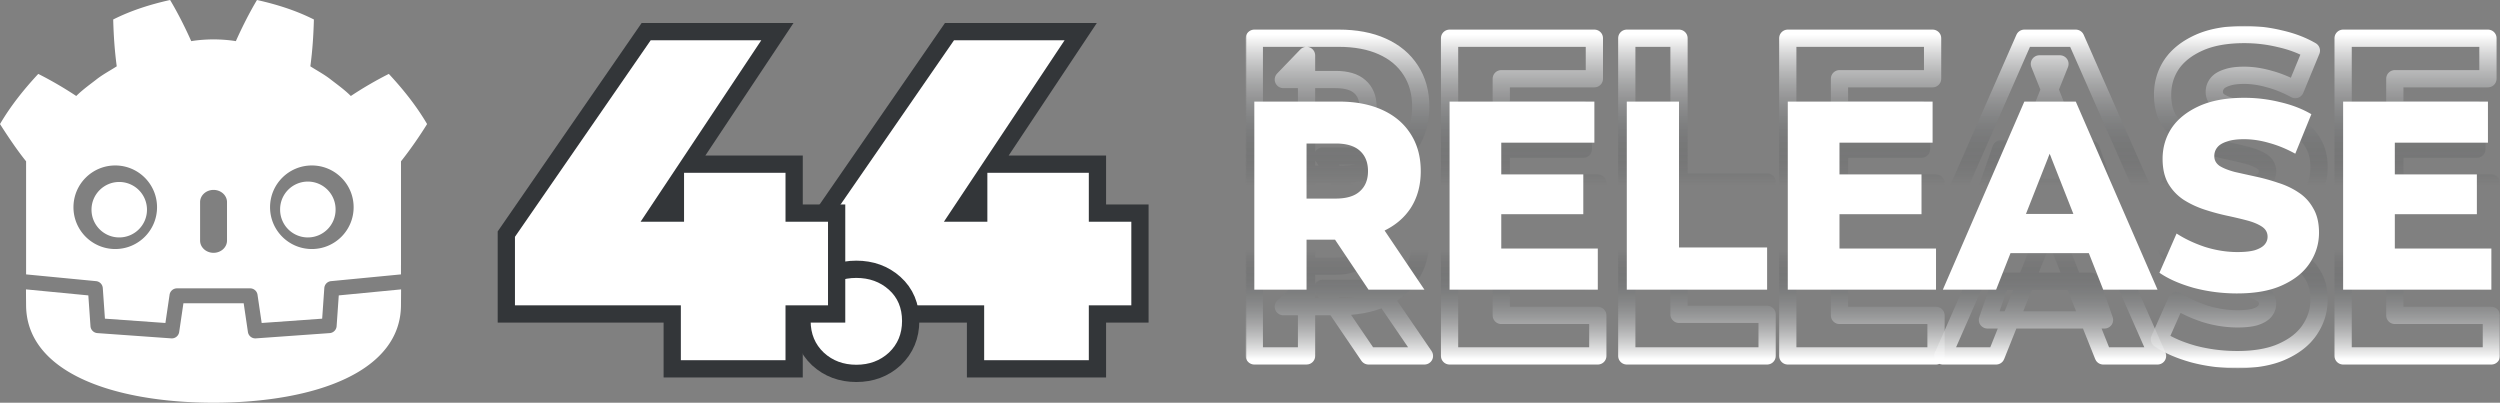 <svg width="869" height="140" fill="none" id="svg50" xmlns="http://www.w3.org/2000/svg" xmlns:svg="http://www.w3.org/2000/svg"><rect width="100%" height="100%" fill="#808080" stroke="none"/><path fill="#fff" stroke="#333639" stroke-width="6" d="m281.43 106.137v3h57.665V128.2h42.379v-19.063h14.773V74.066h-14.773V57.069h-36.462l27.54-41.408 3.101-4.661h-45.616l-.895 1.295-47.18 68.309-.532.769v.936zm58.777-41.845v9.774h-6.501z" id="path3-6"/><path fill="#fff" stroke="#333639" stroke-width="6" d="m284.292 124.756.015.014.015.014c3.651 3.363 8.168 5.005 13.345 5.005s9.693-1.642 13.344-5.005l.016-.014.014-.014c3.686-3.489 5.511-7.96 5.511-13.176.0-5.276-1.816-9.752-5.572-13.115-3.654-3.272-8.16-4.859-13.313-4.859-5.154.0-9.66 1.587-13.314 4.859l2.001 2.236-2.001-2.236c-3.756 3.363-5.572 7.839-5.572 13.115.0 5.216 1.825 9.687 5.511 13.176z" id="path2"/><path fill="#fff" stroke="#333639" stroke-width="6" d="m176 106.137v3h57.665V128.2h42.379v-19.063h14.773V74.066H276.044V57.069H239.582l27.54-41.408L270.223 11h-45.616l-.895 1.295-47.18 68.309-.532.769v.936zm58.777-41.845v9.774h-6.501z" id="path3"/><mask id="b" width="436" height="73" x="764" y="153" fill="#000" maskUnits="userSpaceOnUse"><path fill="#fff" d="m764 153h436v73H764z" id="path4"/><path d="m767 221.712v-64.424h29.339c5.868.0 10.911.951 15.129 2.853 4.278 1.903 7.579 4.663 9.902 8.283 2.322 3.559 3.484 7.793 3.484 12.701.0 4.847-1.162 9.05-3.484 12.609-2.323 3.497-5.624 6.196-9.902 8.098-4.218 1.841-9.261 2.761-15.129 2.761h-19.254l8.069-7.638v24.757zm39.7.0-15.953-23.469h19.345l16.045 23.469zm-21.546-22.825-8.069-8.375h18.154c3.79.0 6.602-.828 8.435-2.485 1.895-1.656 2.843-3.957 2.843-6.902.0-3.006-.948-5.338-2.843-6.995-1.833-1.656-4.645-2.484-8.435-2.484h-18.154l8.069-8.375zm66.402-16.658h29.798v13.621h-29.798zm1.283 25.401h33.557v14.082h-51.527v-64.424h50.335v14.082h-32.365zm43.631 14.082v-64.424h18.154v49.974h30.623v14.45zm72.648-39.483h29.798v13.621h-29.798zm1.283 25.401h33.559v14.082h-51.529v-64.424h50.339v14.082h-32.369zm35.929 14.082 28.33-64.424h17.88l28.42 64.424h-18.88l-22.19-55.496h7.15l-22.19 55.496zm15.5-12.517 4.67-13.437h31.36l4.67 13.437zM1108.66 223c-5.25.0-10.33-.644-15.22-1.933-4.82-1.35-8.77-3.067-11.82-5.154l5.96-13.436c2.87 1.84 6.17 3.374 9.9 4.601 3.79 1.166 7.55 1.749 11.28 1.749 2.5.0 4.52-.215 6.05-.644 1.53-.491 2.63-1.105 3.3-1.841.73-.798 1.1-1.718 1.1-2.761.0-1.472-.67-2.638-2.02-3.497-1.34-.859-3.09-1.565-5.23-2.117-2.13-.552-4.52-1.104-7.15-1.657a78.192 78.192.0 01-7.79-2.116c-2.57-.859-4.92-1.964-7.06-3.314a17.095 17.095.0 01-5.23-5.429c-1.34-2.271-2.01-5.124-2.01-8.56.0-3.865 1.04-7.362 3.11-10.491 2.14-3.129 5.32-5.645 9.54-7.547s9.47-2.853 15.77-2.853c4.22.0 8.34.491 12.38 1.473 4.09.92 7.73 2.3 10.91 4.141l-5.59 13.529c-3.06-1.657-6.09-2.884-9.08-3.681-3-.859-5.9-1.289-8.71-1.289-2.51.0-4.53.276-6.05.828-1.53.491-2.63 1.166-3.3 2.025-.68.859-1.01 1.841-1.01 2.945.0 1.411.64 2.546 1.92 3.405 1.35.798 3.09 1.473 5.23 2.025 2.2.491 4.58 1.012 7.15 1.565 2.63.552 5.23 1.257 7.79 2.116 2.63.798 5.02 1.902 7.16 3.314 2.13 1.349 3.85 3.159 5.13 5.43 1.34 2.208 2.02 5 2.02 8.375.0 3.742-1.07 7.209-3.21 10.399-2.08 3.129-5.23 5.645-9.45 7.547-4.15 1.902-9.41 2.853-15.77 2.853zm53.5-40.771h29.8v13.621h-29.8zm1.28 25.401H1197v14.082h-51.53v-64.424h50.34v14.082h-32.37z" id="path5"/></mask><path stroke="url(#a)" stroke-linejoin="round" stroke-width="6" d="m767 221.712v-64.424h29.339c5.868.0 10.911.951 15.129 2.853 4.278 1.903 7.579 4.663 9.902 8.283 2.322 3.559 3.484 7.793 3.484 12.701.0 4.847-1.162 9.05-3.484 12.609-2.323 3.497-5.624 6.196-9.902 8.098-4.218 1.841-9.261 2.761-15.129 2.761h-19.254l8.069-7.638v24.757zm39.7.0-15.953-23.469h19.345l16.045 23.469zm-21.546-22.825-8.069-8.375h18.154c3.79.0 6.602-.828 8.435-2.485 1.895-1.656 2.843-3.957 2.843-6.902.0-3.006-.948-5.338-2.843-6.995-1.833-1.656-4.645-2.484-8.435-2.484h-18.154l8.069-8.375z" mask="url(#b)" style="stroke:url(#a)" transform="translate(-331,-144)" id="path6"/><path stroke="url(#c)" stroke-linejoin="round" stroke-width="6" d="m851.556 182.229h29.798v13.621h-29.798zm1.283 25.401h33.557v14.082h-51.527v-64.424h50.335v14.082h-32.365z" mask="url(#b)" style="stroke:url(#c)" transform="translate(-331,-144)" id="path7"/><path stroke="url(#d)" stroke-linejoin="round" stroke-width="6" d="m896.47 221.712v-64.424h18.154v49.974h30.623v14.45z" mask="url(#b)" style="stroke:url(#d)" transform="translate(-331,-144)" id="path8"/><path stroke="url(#e)" stroke-linejoin="round" stroke-width="6" d="m969.118 182.229h29.798v13.621h-29.798zm1.283 25.401h33.559v14.082h-51.529v-64.424h50.339v14.082h-32.369z" mask="url(#b)" style="stroke:url(#e)" transform="translate(-331,-144)" id="path9"/><path stroke="url(#f)" stroke-linejoin="round" stroke-width="6" d="m1006.33 221.712 28.33-64.424h17.88l28.42 64.424h-18.88l-22.19-55.496h7.15l-22.19 55.496zm15.5-12.517 4.67-13.437h31.36l4.67 13.437z" mask="url(#b)" style="stroke:url(#f)" transform="translate(-331,-144)" id="path10"/><path stroke="url(#g)" stroke-linejoin="round" stroke-width="6" d="m1108.66 223c-5.25.0-10.33-.644-15.22-1.933-4.82-1.35-8.77-3.067-11.82-5.154l5.96-13.436c2.87 1.84 6.17 3.374 9.9 4.601 3.79 1.166 7.55 1.749 11.28 1.749 2.5.0 4.52-.215 6.05-.644 1.53-.491 2.63-1.105 3.3-1.841.73-.798 1.1-1.718 1.1-2.761.0-1.472-.67-2.638-2.02-3.497-1.34-.859-3.09-1.565-5.23-2.117-2.13-.552-4.52-1.104-7.15-1.657a78.192 78.192.0 01-7.79-2.116c-2.57-.859-4.92-1.964-7.06-3.314a17.095 17.095.0 01-5.23-5.429c-1.34-2.271-2.01-5.124-2.01-8.56.0-3.865 1.04-7.362 3.11-10.491 2.14-3.129 5.32-5.645 9.54-7.547s9.47-2.853 15.77-2.853c4.22.0 8.34.491 12.38 1.473 4.09.92 7.73 2.3 10.91 4.141l-5.59 13.529c-3.06-1.657-6.09-2.884-9.08-3.681-3-.859-5.9-1.289-8.71-1.289-2.51.0-4.53.276-6.05.828-1.53.491-2.63 1.166-3.3 2.025-.68.859-1.01 1.841-1.01 2.945.0 1.411.64 2.546 1.92 3.405 1.35.798 3.09 1.473 5.23 2.025 2.2.491 4.58 1.012 7.15 1.565 2.63.552 5.23 1.257 7.79 2.116 2.63.798 5.02 1.902 7.16 3.314 2.13 1.349 3.85 3.159 5.13 5.43 1.34 2.208 2.02 5 2.02 8.375.0 3.742-1.07 7.209-3.21 10.399-2.08 3.129-5.23 5.645-9.45 7.547-4.15 1.902-9.41 2.853-15.77 2.853z" mask="url(#b)" style="stroke:url(#g)" transform="translate(-331,-144)" id="path11"/><path stroke="url(#h)" stroke-linejoin="round" stroke-width="6" d="m1162.16 182.229h29.8v13.621h-29.8zm1.28 25.401H1197v14.082h-51.53v-64.424h50.34v14.082h-32.37z" mask="url(#b)" style="stroke:url(#h)" transform="translate(-331,-144)" id="path12"/><mask id="j" width="436" height="73" x="764" y="199" fill="#000" maskUnits="userSpaceOnUse"><path fill="#fff" d="m764 199h436v73H764z" id="path13"/><path d="m767 267.712v-64.424h29.339c5.868.0 10.911.951 15.129 2.853 4.278 1.903 7.579 4.663 9.902 8.283 2.322 3.559 3.484 7.793 3.484 12.701.0 4.847-1.162 9.05-3.484 12.609-2.323 3.497-5.624 6.196-9.902 8.098-4.218 1.841-9.261 2.761-15.129 2.761h-19.254l8.069-7.638v24.757zm39.7.0-15.953-23.469h19.345l16.045 23.469zm-21.546-22.825-8.069-8.375h18.154c3.79.0 6.602-.828 8.435-2.485 1.895-1.656 2.843-3.957 2.843-6.902.0-3.006-.948-5.338-2.843-6.995-1.833-1.656-4.645-2.484-8.435-2.484h-18.154l8.069-8.375zm66.402-16.658h29.798v13.621h-29.798zm1.283 25.401h33.557v14.082h-51.527v-64.424h50.335v14.082h-32.365zm43.631 14.082v-64.424h18.154v49.974h30.623v14.45zm72.648-39.483h29.798v13.621h-29.798zm1.283 25.401h33.559v14.082h-51.529v-64.424h50.339v14.082h-32.369zm35.929 14.082 28.33-64.424h17.88l28.42 64.424h-18.88l-22.19-55.496h7.15l-22.19 55.496zm15.5-12.517 4.67-13.437h31.36l4.67 13.437zM1108.66 269c-5.25.0-10.33-.644-15.22-1.933-4.82-1.35-8.77-3.067-11.82-5.154l5.96-13.436c2.87 1.84 6.17 3.374 9.9 4.601 3.79 1.166 7.55 1.749 11.28 1.749 2.5.0 4.52-.215 6.05-.644 1.53-.491 2.63-1.105 3.3-1.841.73-.798 1.1-1.718 1.1-2.761.0-1.472-.67-2.638-2.02-3.497-1.34-.859-3.09-1.565-5.23-2.117-2.13-.552-4.52-1.104-7.15-1.657a78.192 78.192.0 01-7.79-2.116c-2.57-.859-4.92-1.964-7.06-3.314a17.095 17.095.0 01-5.23-5.429c-1.34-2.271-2.01-5.124-2.01-8.56.0-3.865 1.04-7.362 3.11-10.491 2.14-3.129 5.32-5.645 9.54-7.547s9.47-2.853 15.77-2.853c4.22.0 8.34.491 12.38 1.473 4.09.92 7.73 2.3 10.91 4.141l-5.59 13.529c-3.06-1.657-6.09-2.884-9.08-3.681-3-.859-5.9-1.289-8.71-1.289-2.51.0-4.53.276-6.05.828-1.53.491-2.63 1.166-3.3 2.025-.68.859-1.01 1.841-1.01 2.945.0 1.411.64 2.546 1.92 3.405 1.35.798 3.09 1.473 5.23 2.025 2.2.491 4.58 1.012 7.15 1.565 2.63.552 5.23 1.257 7.79 2.116 2.63.798 5.02 1.902 7.16 3.314 2.13 1.349 3.85 3.159 5.13 5.43 1.34 2.208 2.02 5 2.02 8.375.0 3.742-1.07 7.209-3.21 10.399-2.08 3.129-5.23 5.645-9.45 7.547-4.15 1.902-9.41 2.853-15.77 2.853zm53.5-40.771h29.8v13.621h-29.8zm1.28 25.401H1197v14.082h-51.53v-64.424h50.34v14.082h-32.37z" id="path14"/></mask><path stroke="url(#i)" stroke-linejoin="round" stroke-width="6" d="m767 267.712v-64.424h29.339c5.868.0 10.911.951 15.129 2.853 4.278 1.903 7.579 4.663 9.902 8.283 2.322 3.559 3.484 7.793 3.484 12.701.0 4.847-1.162 9.05-3.484 12.609-2.323 3.497-5.624 6.196-9.902 8.098-4.218 1.841-9.261 2.761-15.129 2.761h-19.254l8.069-7.638v24.757zm39.7.0-15.953-23.469h19.345l16.045 23.469zm-21.546-22.825-8.069-8.375h18.154c3.79.0 6.602-.828 8.435-2.485 1.895-1.656 2.843-3.957 2.843-6.902.0-3.006-.948-5.338-2.843-6.995-1.833-1.656-4.645-2.484-8.435-2.484h-18.154l8.069-8.375z" mask="url(#j)" style="stroke:url(#i)" transform="translate(-331,-144)" id="path15"/><path stroke="url(#k)" stroke-linejoin="round" stroke-width="6" d="m851.556 228.229h29.798v13.621h-29.798zm1.283 25.401h33.557v14.082h-51.527v-64.424h50.335v14.082h-32.365z" mask="url(#j)" style="stroke:url(#k)" transform="translate(-331,-144)" id="path16"/><path stroke="url(#l)" stroke-linejoin="round" stroke-width="6" d="m896.47 267.712v-64.424h18.154v49.974h30.623v14.45z" mask="url(#j)" style="stroke:url(#l)" transform="translate(-331,-144)" id="path17"/><path stroke="url(#m)" stroke-linejoin="round" stroke-width="6" d="m969.118 228.229h29.798v13.621h-29.798zm1.283 25.401h33.559v14.082h-51.529v-64.424h50.339v14.082h-32.369z" mask="url(#j)" style="stroke:url(#m)" transform="translate(-331,-144)" id="path18"/><path stroke="url(#n)" stroke-linejoin="round" stroke-width="6" d="m1006.33 267.712 28.33-64.424h17.88l28.42 64.424h-18.88l-22.19-55.496h7.15l-22.19 55.496zm15.5-12.517 4.67-13.437h31.36l4.67 13.437z" mask="url(#j)" style="stroke:url(#n)" transform="translate(-331,-144)" id="path19"/><path stroke="url(#o)" stroke-linejoin="round" stroke-width="6" d="m1108.66 269c-5.25.0-10.33-.644-15.22-1.933-4.82-1.35-8.77-3.067-11.82-5.154l5.96-13.436c2.87 1.84 6.17 3.374 9.9 4.601 3.79 1.166 7.55 1.749 11.28 1.749 2.5.0 4.52-.215 6.05-.644 1.53-.491 2.63-1.105 3.3-1.841.73-.798 1.1-1.718 1.1-2.761.0-1.472-.67-2.638-2.02-3.497-1.34-.859-3.09-1.565-5.23-2.117-2.13-.552-4.52-1.104-7.15-1.657a78.192 78.192.0 01-7.79-2.116c-2.57-.859-4.92-1.964-7.06-3.314a17.095 17.095.0 01-5.23-5.429c-1.34-2.271-2.01-5.124-2.01-8.56.0-3.865 1.04-7.362 3.11-10.491 2.14-3.129 5.32-5.645 9.54-7.547s9.47-2.853 15.77-2.853c4.22.0 8.34.491 12.38 1.473 4.09.92 7.73 2.3 10.91 4.141l-5.59 13.529c-3.06-1.657-6.09-2.884-9.08-3.681-3-.859-5.9-1.289-8.71-1.289-2.51.0-4.53.276-6.05.828-1.53.491-2.63 1.166-3.3 2.025-.68.859-1.01 1.841-1.01 2.945.0 1.411.64 2.546 1.92 3.405 1.35.798 3.09 1.473 5.23 2.025 2.2.491 4.58 1.012 7.15 1.565 2.63.552 5.23 1.257 7.79 2.116 2.63.798 5.02 1.902 7.16 3.314 2.13 1.349 3.85 3.159 5.13 5.43 1.34 2.208 2.02 5 2.02 8.375.0 3.742-1.07 7.209-3.21 10.399-2.08 3.129-5.23 5.645-9.45 7.547-4.15 1.902-9.41 2.853-15.77 2.853z" mask="url(#j)" style="stroke:url(#o)" transform="translate(-331,-144)" id="path20"/><path stroke="url(#p)" stroke-linejoin="round" stroke-width="6" d="m1162.16 228.229h29.8v13.621h-29.8zm1.28 25.401H1197v14.082h-51.53v-64.424h50.34v14.082h-32.37z" mask="url(#j)" style="stroke:url(#p)" transform="translate(-331,-144)" id="path21"/><path fill="#fff" d="M436 100.692V35.308h29.339c5.868.0 10.911.965 15.129 2.895 4.278 1.931 7.579 4.733 9.902 8.407 2.322 3.612 3.484 7.908 3.484 12.89.0 4.919-1.162 9.185-3.484 12.797-2.323 3.549-5.624 6.289-9.902 8.219-4.218 1.869-9.261 2.803-15.129 2.803h-19.254l8.069-7.753v25.126zm39.7.0-15.953-23.818h19.345l16.045 23.818zm-21.546-23.165-8.069-8.5h18.154c3.79.0 6.602-.84 8.435-2.522 1.895-1.681 2.843-4.016 2.843-7.005.0-3.051-.948-5.418-2.843-7.099-1.833-1.681-4.645-2.522-8.435-2.522h-18.154l8.069-8.5zm66.402-16.906h29.798v13.824h-29.798zm1.283 25.78h33.557v14.291H503.869V35.308h50.335v14.291h-32.365zm43.631 14.291V35.308h18.154v50.719h30.623v14.665zm72.648-40.071h29.798v13.824h-29.798zm1.283 25.78h33.559v14.291H621.431V35.308h50.339v14.291h-32.369zm35.929 14.291 28.33-65.384h17.88l28.42 65.384H731.08L708.89 44.368h7.15l-22.19 56.324zm15.5-12.703 4.67-13.637h31.36l4.67 13.637zM777.66 102c-5.25.0-10.33-.654-15.22-1.962-4.82-1.37-8.77-3.113-11.82-5.23l5.96-13.638c2.87 1.868 6.17 3.425 9.9 4.671 3.79 1.183 7.55 1.774 11.28 1.774 2.5.0 4.52-.218 6.05-.653 1.53-.499 2.63-1.121 3.3-1.869.73-.809 1.1-1.743 1.1-2.802.0-1.494-.67-2.677-2.02-3.549-1.34-.872-3.09-1.588-5.23-2.149-2.13-.56-4.52-1.12-7.15-1.681a77.176 77.176.0 01-7.79-2.148c-2.57-.872-4.92-1.993-7.06-3.363-2.14-1.432-3.88-3.269-5.23-5.511-1.34-2.304-2.01-5.2-2.01-8.687.0-3.923 1.04-7.472 3.11-10.648 2.14-3.176 5.32-5.729 9.54-7.659 4.22-1.931 9.47-2.896 15.77-2.896 4.22.0 8.34.498 12.38 1.495 4.09.934 7.73 2.335 10.91 4.203l-5.59 13.731c-3.06-1.682-6.09-2.927-9.08-3.737-3-.871-5.9-1.307-8.71-1.307-2.51.0-4.53.28-6.05.84-1.53.498-2.63 1.183-3.3 2.055-.68.872-1.01 1.868-1.01 2.989.0 1.432.64 2.584 1.92 3.456 1.35.81 3.09 1.495 5.23 2.055 2.2.498 4.58 1.028 7.15 1.588 2.63.561 5.23 1.277 7.79 2.148 2.63.81 5.02 1.931 7.16 3.363 2.13 1.37 3.85 3.207 5.13 5.511 1.34 2.242 2.02 5.075 2.02 8.5.0 3.799-1.07 7.317-3.21 10.555-2.08 3.176-5.23 5.729-9.45 7.659-4.15 1.931-9.41 2.896-15.77 2.896zm53.5-41.379h29.8v13.824h-29.8zm1.28 25.78H866v14.291H814.47V35.308h50.34V49.599H832.44zM59.13.0c-6.782 1.508-13.49 3.607-19.78 6.773.144 5.554.503 10.875 1.231 16.28-2.443 1.565-5.01 2.908-7.291 4.74-2.319 1.784-4.686 3.489-6.785 5.575A129.963 129.963.0 0013.302 25.687C8.373 30.991 3.764 36.716.0 43.122c2.958 4.644 6.132 9.312 9.07 12.952v39.317c.072.0.145.003.216.009l24.104 2.325a2.594 2.594.0 012.339 2.403l.744 10.64 21.025 1.501 1.448-9.821a2.597 2.597.0 012.569-2.217h25.43c1.287.0 2.38.944 2.567 2.217l1.448 9.821 21.027-1.501.742-10.64a2.597 2.597.0 012.34-2.403L139.163 95.4a3.09 3.09.0 01.215-.009v-3.138l.011-.002V56.074c3.394-4.273 6.607-8.986 9.07-12.952-3.763-6.406-8.374-12.131-13.302-17.435a130.102 130.102.0 00-13.205 7.681c-2.098-2.086-4.461-3.791-6.783-5.575-2.28-1.832-4.851-3.175-7.289-4.74.726-5.405 1.085-10.726 1.23-16.28C102.819 3.607 96.111 1.508 89.326.0 86.617 4.553 84.14 9.484 81.982 14.304 79.424 13.876 76.854 13.718 74.28 13.687v-.004c-.018.0-.035.004-.05.004-.016.0-.033-.004-.049-.004v.004c-2.579.031-5.147.189-7.706.617C64.319 9.484 61.843 4.553 59.13.0zM40.061 57.516c8.023.0 14.526 6.498 14.526 14.518.0 8.026-6.503 14.527-14.526 14.527-8.019.0-14.524-6.501-14.524-14.527.0-8.02 6.505-14.518 14.524-14.518zm68.339.0c8.018.0 14.522 6.498 14.522 14.518.0 8.026-6.504 14.527-14.522 14.527-8.024.0-14.527-6.501-14.527-14.527.0-8.02 6.503-14.518 14.527-14.518zm-34.172 8.496c2.583.0 4.681 1.905 4.681 4.249v13.372c0 2.346-2.098 4.249-4.681 4.249-2.582.0-4.675-1.903-4.675-4.249V70.261c0-2.344 2.093-4.249 4.675-4.249z" id="path22"/><path fill="#fff" d="m117.755 102.681-.747 10.697a2.596 2.596.0 01-2.405 2.408l-25.674 1.832a2.595 2.595.0 01-2.752-2.211l-1.473-9.985H63.755l-1.472 9.985a2.595 2.595.0 01-2.753 2.211l-25.674-1.832a2.596 2.596.0 01-2.405-2.408l-.747-10.697-21.673-2.09c.01 2.33.04 4.882.04 5.39.0 22.89 29.037 33.892 65.114 34.019h.089c36.077-.127 65.104-11.129 65.104-34.019.0-.518.032-3.059.042-5.39zM51.091 72.896c0 5.323-4.314 9.637-9.642 9.637-5.324.0-9.641-4.314-9.641-9.637.0-5.324 4.317-9.642 9.641-9.642a9.64 9.64.0 019.642 9.642zm46.278.0a9.635 9.635.0 009.636 9.637c5.329.0 9.642-4.314 9.642-9.637a9.64 9.64.0 10-19.278.0z" id="path23"/><defs id="defs50"><linearGradient id="a" x1="767" x2="767" y1="156" y2="208.483" gradientUnits="userSpaceOnUse"><stop stop-color="#fff" id="stop23"/><stop offset="1" stop-color="#25282b" stop-opacity="0" id="stop24"/></linearGradient><linearGradient id="c" x1="767" x2="767" y1="156" y2="208.483" gradientUnits="userSpaceOnUse"><stop stop-color="#fff" id="stop25"/><stop offset="1" stop-color="#25282b" stop-opacity="0" id="stop26"/></linearGradient><linearGradient id="d" x1="767" x2="767" y1="156" y2="208.483" gradientUnits="userSpaceOnUse"><stop stop-color="#fff" id="stop27"/><stop offset="1" stop-color="#25282b" stop-opacity="0" id="stop28"/></linearGradient><linearGradient id="e" x1="767" x2="767" y1="156" y2="208.483" gradientUnits="userSpaceOnUse"><stop stop-color="#fff" id="stop29"/><stop offset="1" stop-color="#25282b" stop-opacity="0" id="stop30"/></linearGradient><linearGradient id="f" x1="767" x2="767" y1="156" y2="208.483" gradientUnits="userSpaceOnUse"><stop stop-color="#fff" id="stop31"/><stop offset="1" stop-color="#25282b" stop-opacity="0" id="stop32"/></linearGradient><linearGradient id="g" x1="767" x2="767" y1="156" y2="208.483" gradientUnits="userSpaceOnUse"><stop stop-color="#fff" id="stop33"/><stop offset="1" stop-color="#25282b" stop-opacity="0" id="stop34"/></linearGradient><linearGradient id="h" x1="767" x2="767" y1="156" y2="208.483" gradientUnits="userSpaceOnUse"><stop stop-color="#fff" id="stop35"/><stop offset="1" stop-color="#25282b" stop-opacity="0" id="stop36"/></linearGradient><linearGradient id="i" x1="767" x2="767" y1="230.898" y2="269.026" gradientUnits="userSpaceOnUse"><stop stop-color="#25282b" stop-opacity="0" id="stop37"/><stop offset="1" stop-color="#fff" id="stop38"/></linearGradient><linearGradient id="k" x1="767" x2="767" y1="230.898" y2="269.026" gradientUnits="userSpaceOnUse"><stop stop-color="#25282b" stop-opacity="0" id="stop39"/><stop offset="1" stop-color="#fff" id="stop40"/></linearGradient><linearGradient id="l" x1="767" x2="767" y1="230.898" y2="269.026" gradientUnits="userSpaceOnUse"><stop stop-color="#25282b" stop-opacity="0" id="stop41"/><stop offset="1" stop-color="#fff" id="stop42"/></linearGradient><linearGradient id="m" x1="767" x2="767" y1="230.898" y2="269.026" gradientUnits="userSpaceOnUse"><stop stop-color="#25282b" stop-opacity="0" id="stop43"/><stop offset="1" stop-color="#fff" id="stop44"/></linearGradient><linearGradient id="n" x1="767" x2="767" y1="230.898" y2="269.026" gradientUnits="userSpaceOnUse"><stop stop-color="#25282b" stop-opacity="0" id="stop45"/><stop offset="1" stop-color="#fff" id="stop46"/></linearGradient><linearGradient id="o" x1="767" x2="767" y1="230.898" y2="269.026" gradientUnits="userSpaceOnUse"><stop stop-color="#25282b" stop-opacity="0" id="stop47"/><stop offset="1" stop-color="#fff" id="stop48"/></linearGradient><linearGradient id="p" x1="767" x2="767" y1="230.898" y2="269.026" gradientUnits="userSpaceOnUse"><stop stop-color="#25282b" stop-opacity="0" id="stop49"/><stop offset="1" stop-color="#fff" id="stop50"/></linearGradient></defs></svg>